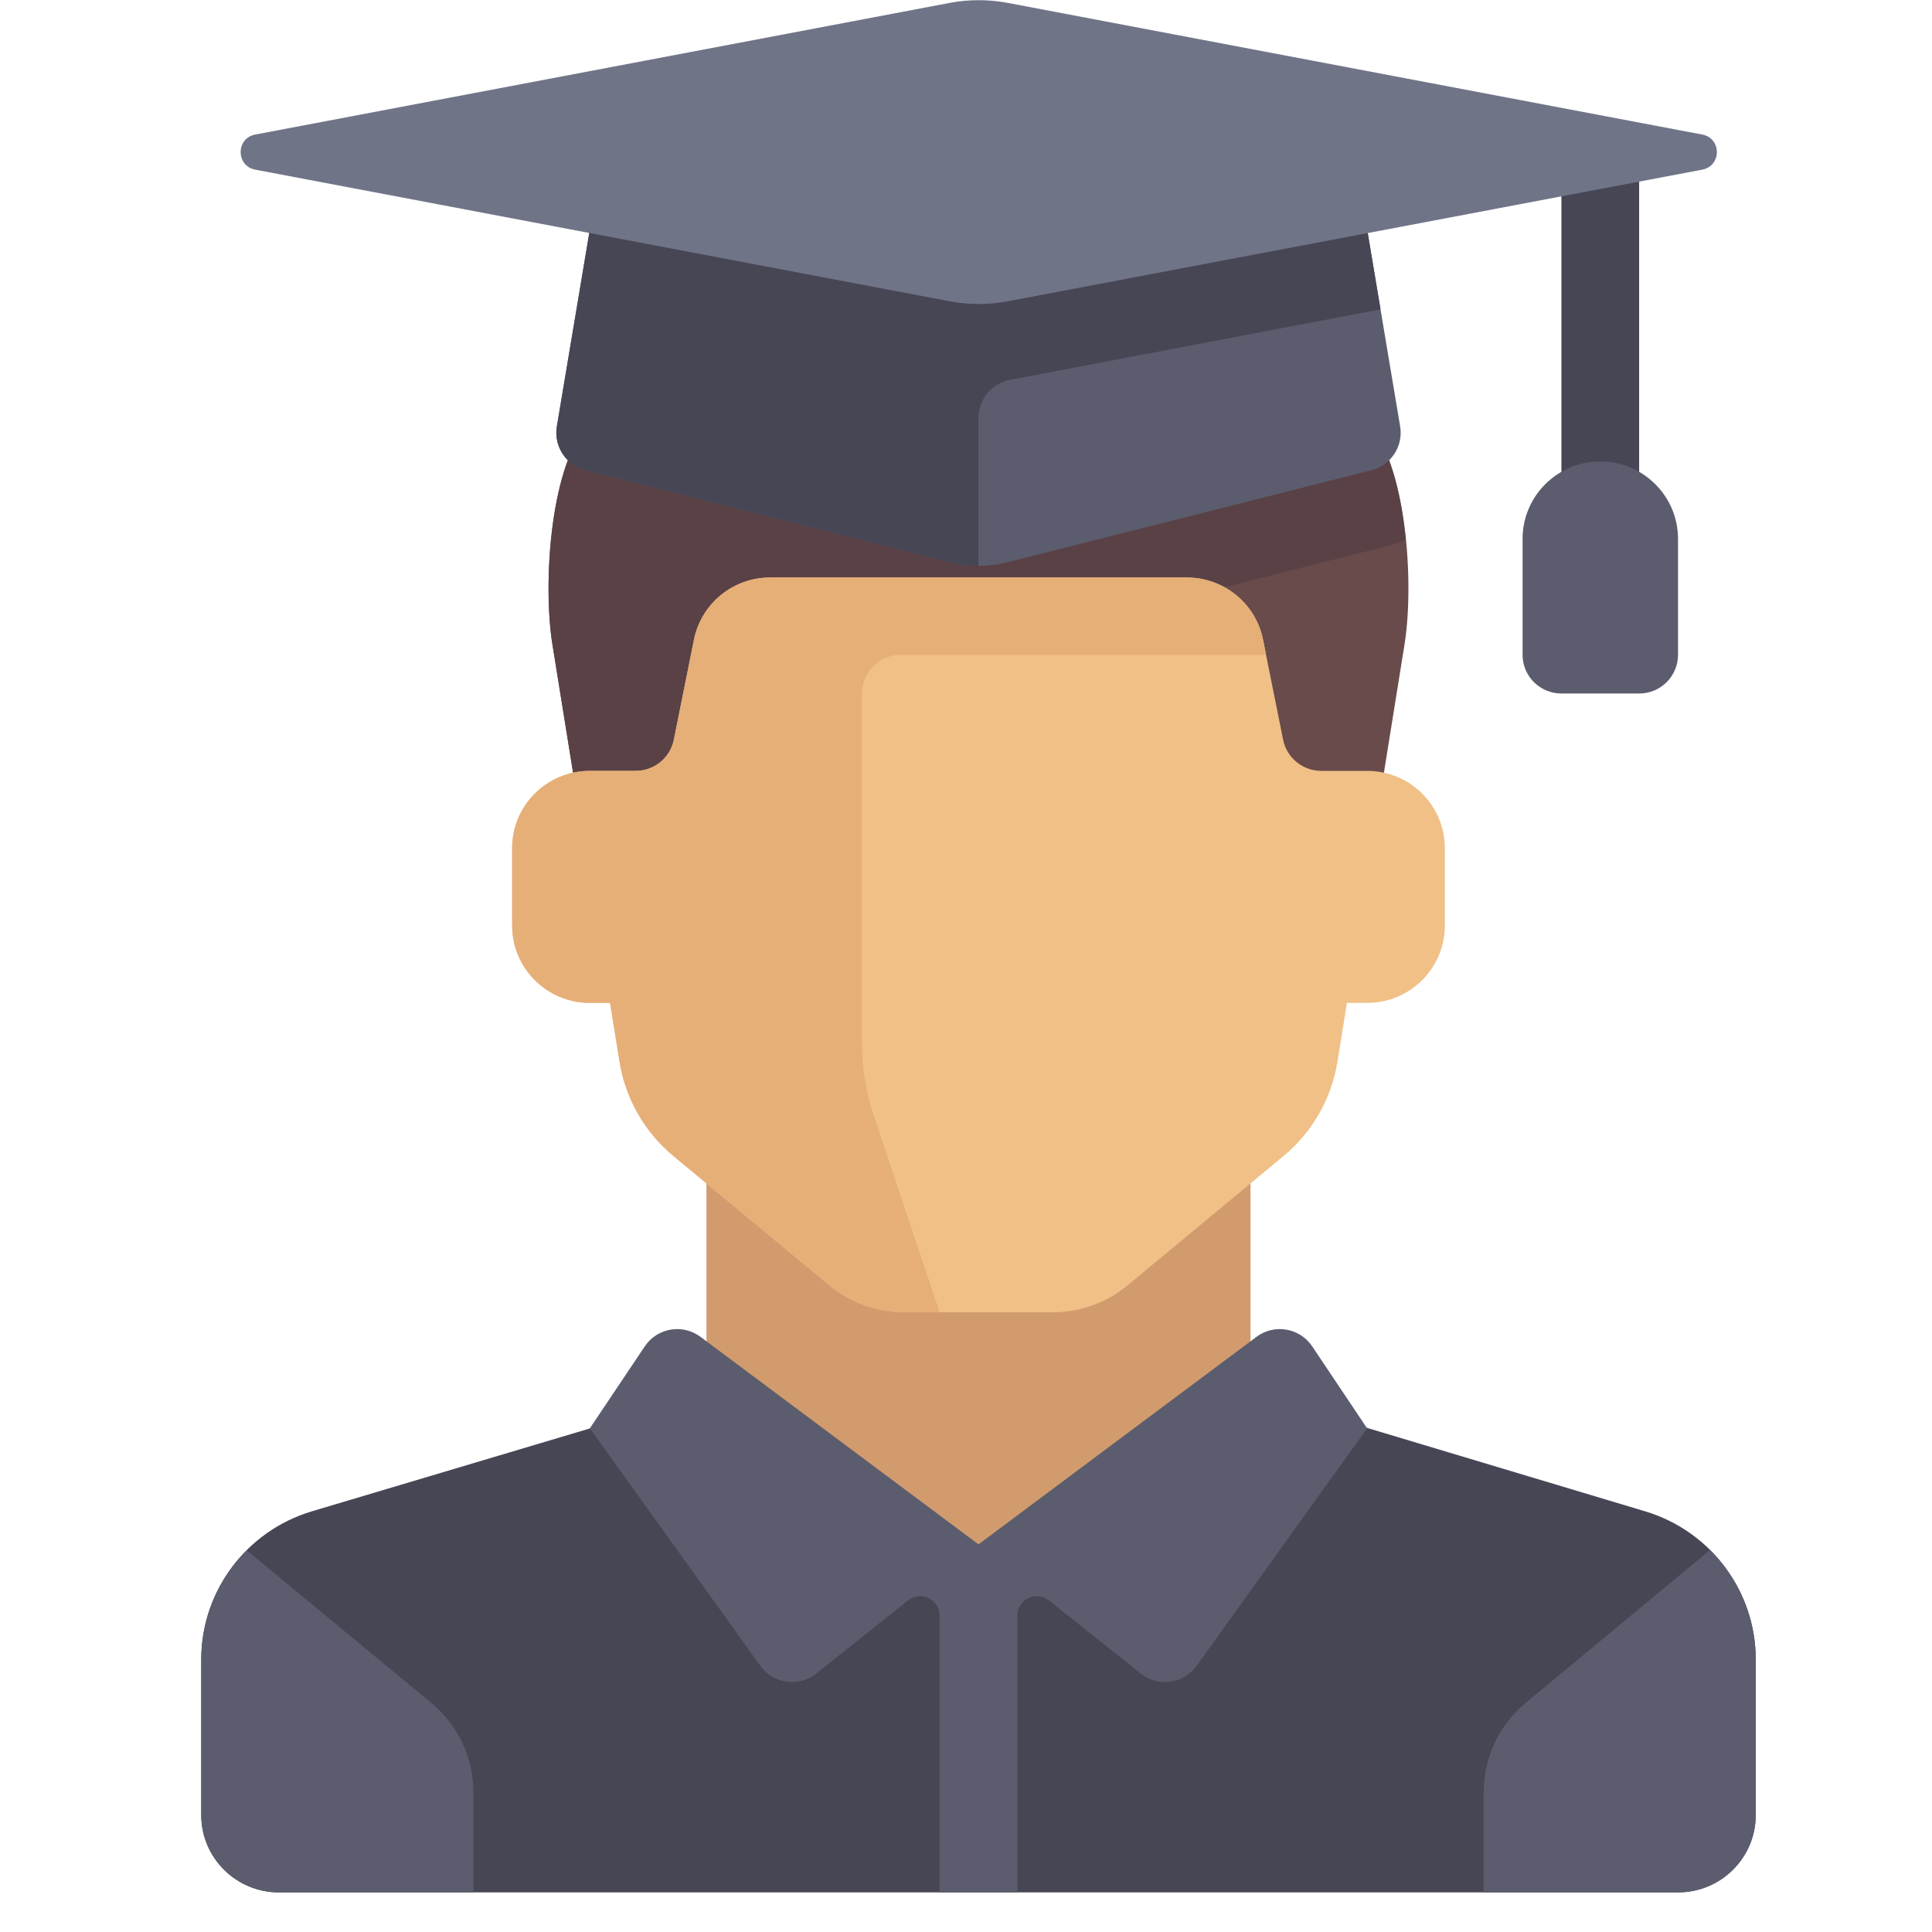 <?xml version="1.0" encoding="UTF-8"?>
<svg width="48px" height="48px" viewBox="0 0 48 48" version="1.1" xmlns="http://www.w3.org/2000/svg" xmlns:xlink="http://www.w3.org/1999/xlink">
    <!-- Generator: Sketch 52.3 (67297) - http://www.bohemiancoding.com/sketch -->
    <title>icons / general / student</title>
    <desc>Created with Sketch.</desc>
    <g id="icons-/-general-/-student" stroke="none" stroke-width="1" fill="none" fill-rule="evenodd">
        <g transform="translate(5, 0)" fill-rule="nonzero">
            <path d="M28.966,10.504 L19.31,10.504 L9.655,10.504 C8.69,11.465 8.472,14.438 8.726,16.018 L9.385,20.113 L19.31,20.113 L29.236,20.113 L29.894,16.018 C30.148,14.438 29.931,11.465 28.966,10.504 Z" id="Shape" fill="#694B4B"></path>
            <path d="M20.499,15.833 L29.548,13.545 C29.68,13.512 29.802,13.46 29.925,13.41 C29.805,12.21 29.506,11.042 28.966,10.504 L19.31,10.504 L9.655,10.504 C8.69,11.465 8.472,14.438 8.726,16.018 L9.385,20.113 L19.31,20.113 L19.31,15.981 C19.711,15.981 20.111,15.931 20.499,15.833 Z" id="Shape" fill="#5A4146"></path>
            <path d="M35.868,37.547 L28.798,35.426 L9.868,35.426 L2.752,37.547 C1.119,38.035 0,39.531 0,41.228 L0,45.094 C0,46.155 0.865,47.016 1.931,47.016 L36.69,47.016 C37.756,47.016 38.621,46.155 38.621,45.094 L38.621,41.228 C38.621,39.531 37.502,38.035 35.868,37.547 Z" id="Shape" fill="#464655"></path>
            <polygon id="Shape" fill="#D29B6E" points="26.069 28.76 26.069 34.125 19.31 39.604 12.552 34.125 12.552 28.76"></polygon>
            <g id="Group" transform="translate(0, 32.98)" fill="#5B5D6E">
                <path d="M27.601,0.469 C27.293,0.01 26.661,-0.098 26.218,0.233 L19.31,5.389 L12.403,0.233 C11.959,-0.098 11.328,0.01 11.02,0.469 L9.655,2.506 L13.89,8.406 C14.212,8.855 14.846,8.943 15.279,8.598 L17.56,6.782 C17.877,6.53 18.345,6.754 18.345,7.157 L18.345,14.036 L20.276,14.036 L20.276,7.157 C20.276,6.754 20.744,6.53 21.06,6.782 L23.342,8.598 C23.774,8.943 24.409,8.855 24.731,8.406 L28.965,2.506 L27.601,0.469 Z" id="Shape"></path>
                <path d="M5.716,9.329 L1.129,5.538 C0.425,6.242 0,7.206 0,8.248 L0,12.115 C0,13.176 0.865,14.036 1.931,14.036 L6.759,14.036 L6.759,11.543 C6.759,10.688 6.377,9.876 5.716,9.329 Z" id="Shape"></path>
                <path d="M38.621,12.115 L38.621,8.248 C38.621,7.202 38.193,6.234 37.485,5.53 L32.904,9.329 C32.244,9.876 31.862,10.688 31.862,11.543 L31.862,14.036 L36.69,14.036 C37.756,14.036 38.621,13.176 38.621,12.115 Z" id="Shape"></path>
            </g>
            <path d="M28.966,19.152 L27.826,19.152 C27.366,19.152 26.97,18.829 26.879,18.38 L26.379,15.893 C26.199,14.994 25.406,14.348 24.486,14.348 L14.135,14.348 C13.214,14.348 12.422,14.994 12.241,15.893 L11.741,18.38 C11.651,18.829 11.255,19.152 10.795,19.152 L9.655,19.152 C8.589,19.152 7.724,20.012 7.724,21.074 L7.724,22.995 C7.724,24.056 8.589,24.917 9.655,24.917 L10.157,24.917 L10.392,26.376 C10.539,27.294 11.016,28.127 11.733,28.722 L15.608,31.935 C16.129,32.367 16.785,32.603 17.462,32.603 L21.158,32.603 C21.836,32.603 22.492,32.367 23.012,31.935 L26.888,28.722 C27.605,28.127 28.081,27.294 28.229,26.376 L28.463,24.917 L28.966,24.917 C30.032,24.917 30.897,24.056 30.897,22.995 L30.897,21.074 C30.897,20.012 30.032,19.152 28.966,19.152 Z" id="Shape" fill="#F0C087"></path>
            <path d="M16.414,25.903 L16.414,17.23 C16.414,16.7 16.846,16.269 17.379,16.269 L26.455,16.269 L26.38,15.893 C26.199,14.994 25.407,14.348 24.486,14.348 L14.135,14.348 C13.214,14.348 12.422,14.994 12.241,15.893 L11.742,18.38 C11.651,18.829 11.255,19.152 10.795,19.152 L9.655,19.152 C8.589,19.152 7.724,20.012 7.724,21.074 L7.724,22.995 C7.724,24.056 8.589,24.917 9.655,24.917 L10.157,24.917 L10.392,26.376 C10.539,27.294 11.016,28.127 11.733,28.722 L15.608,31.935 C16.129,32.367 16.785,32.603 17.462,32.603 L18.345,32.603 L16.711,27.726 C16.514,27.138 16.414,26.523 16.414,25.903 Z" id="Shape" fill="#E6AF78"></path>
            <polygon id="Rectangle-path" fill="#464655" points="33.793 3.779 35.724 3.779 35.724 12.426 33.793 12.426"></polygon>
            <path d="M9.816,4.739 L8.835,10.593 C8.752,11.086 9.063,11.56 9.549,11.683 L18.597,13.97 C19.065,14.088 19.556,14.088 20.024,13.97 L29.073,11.682 C29.558,11.559 29.869,11.086 29.786,10.594 L28.805,4.739 L9.816,4.739 Z" id="Shape" fill="#5B5D6E"></path>
            <path d="M20.095,9.437 L29.299,7.686 L28.805,4.739 L9.816,4.739 L8.835,10.593 C8.752,11.086 9.063,11.56 9.549,11.683 L18.597,13.97 C18.831,14.029 19.071,14.059 19.31,14.059 L19.31,10.381 C19.31,9.92 19.639,9.524 20.095,9.437 Z" id="Shape" fill="#464655"></path>
            <path d="M18.594,0.072 L1.341,3.343 C0.858,3.434 0.858,4.123 1.341,4.215 L18.594,7.485 C19.072,7.576 19.562,7.576 20.039,7.485 L37.292,4.215 C37.776,4.123 37.776,3.434 37.292,3.343 L20.039,0.072 C19.562,-0.018 19.072,-0.018 18.594,0.072 Z" id="Shape" fill="#707487"></path>
            <path d="M34.759,11.465 C33.692,11.465 32.828,12.326 32.828,13.387 L32.828,16.269 C32.828,16.8 33.26,17.23 33.793,17.23 L35.724,17.23 C36.257,17.23 36.69,16.8 36.69,16.269 L36.69,13.387 C36.69,12.326 35.825,11.465 34.759,11.465 Z" id="Shape" fill="#5B5D6E"></path>
        </g>
    </g>
</svg>